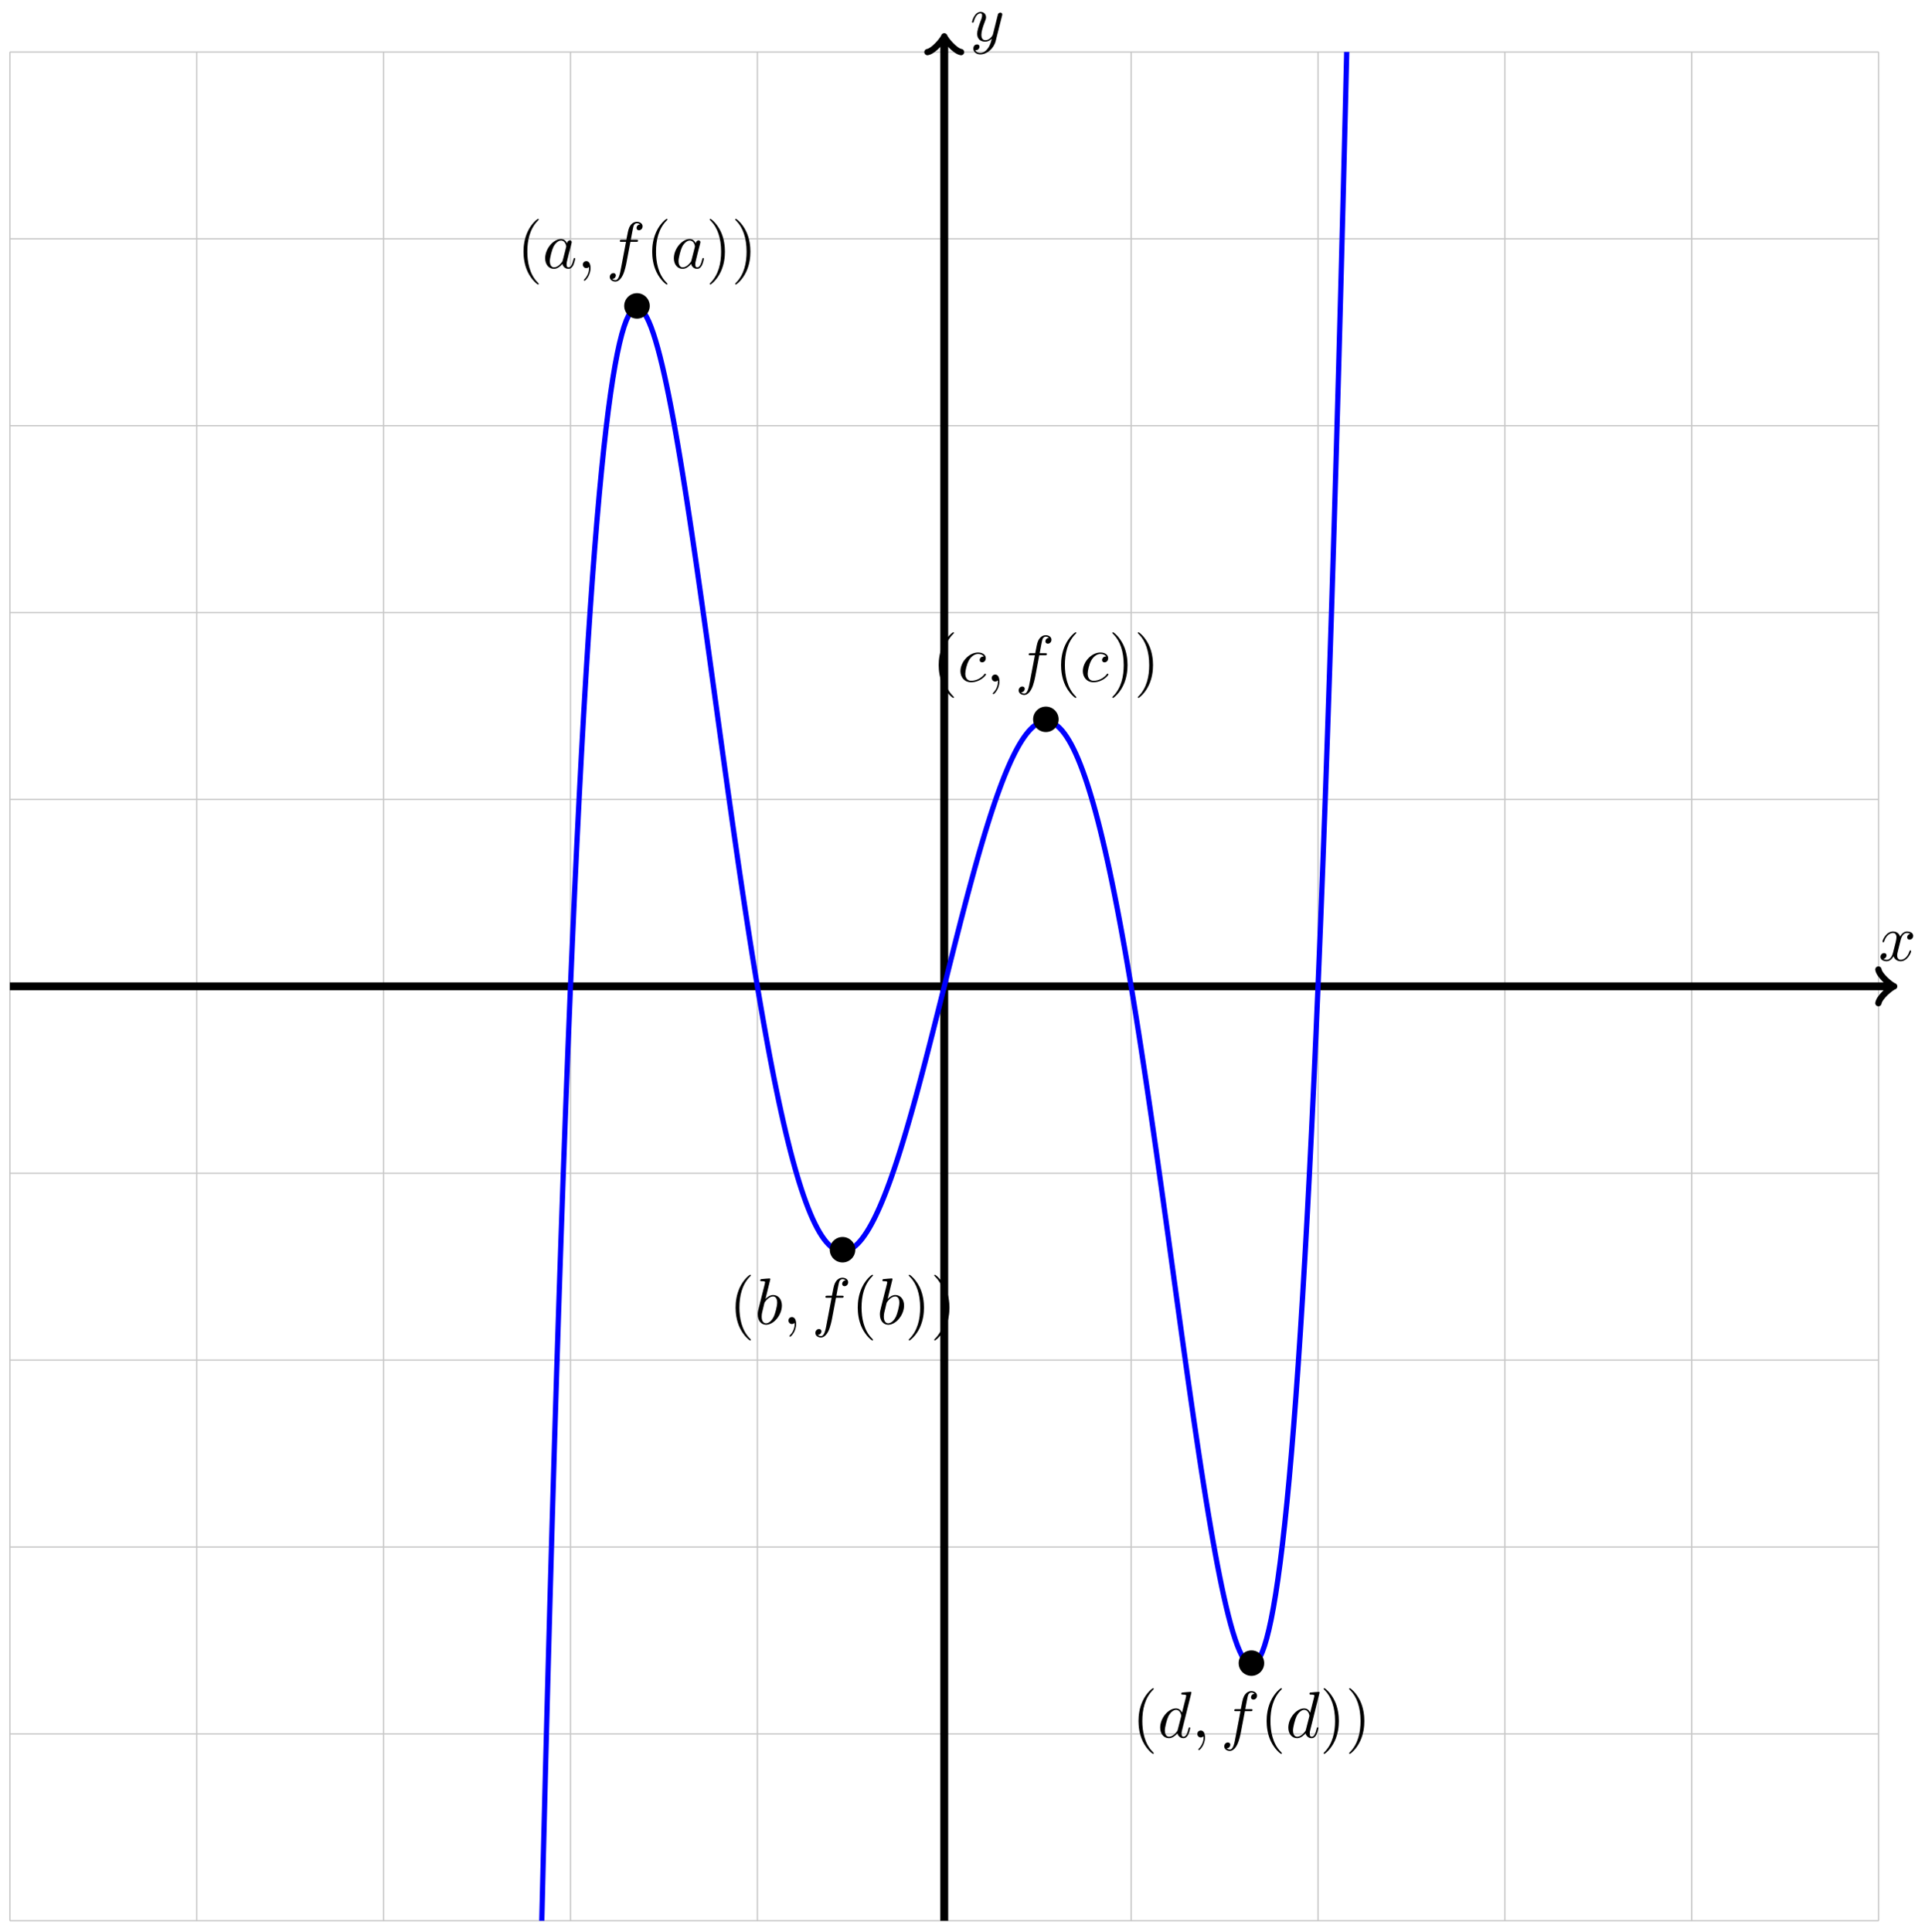 <svg xmlns="http://www.w3.org/2000/svg" xmlns:xlink="http://www.w3.org/1999/xlink" version="1.1" width="292" height="293" viewBox="0 0 292 293">
<defs>
<path id="font_1_7" d="M.334 .302C.34 .328 .363 .42 .433 .42 .438 .42 .462 .42 .483 .407 .455 .402 .435 .377 .435 .353 .435 .337 .446 .318 .473 .318 .495 .318 .527 .336 .527 .376 .527 .428 .468 .442 .434 .442 .376 .442 .341 .389 .329 .366 .304 .432 .25 .442 .221 .442 .117 .442 .06 .313 .06 .288 .06 .278 .07 .278 .072 .278 .08 .278 .083 .28 .085 .289 .119 .395 .185 .42 .219 .42 .238 .42 .273 .411 .273 .353 .273 .322 .256 .255 .219 .115 .203 .053 .168 .011 .124 .011 .118 .011 .095 .011 .074 .024 .099 .029 .121 .05 .121 .078 .121 .105 .099 .113 .084 .113 .054 .113 .029 .087 .029 .055 .029 .009 .079-.011 .123-.011 .189-.011 .225 .059 .228 .065 .24 .028 .276-.011 .336-.011 .439-.011 .496 .118 .496 .143 .496 .153 .487 .153 .484 .153 .475 .153 .473 .149 .471 .142 .438 .035 .37 .011 .338 .011 .299 .011 .283 .043 .283 .077 .283 .099 .289 .121 .3 .165L.334 .302Z"/>
<path id="font_1_8" d="M.486 .381C.49 .395 .49 .397 .49 .404 .49 .422 .476 .431 .461 .431 .451 .431 .435 .425 .426 .41 .424 .405 .416 .374 .412 .356 .405 .33 .398 .303 .392 .276L.347 .096C.343 .081 .3 .011 .234 .011 .183 .011 .172 .055 .172 .092 .172 .138 .189 .2 .223 .288 .239 .329 .243 .34 .243 .36 .243 .405 .211 .442 .161 .442 .066 .442 .029 .297 .029 .288 .029 .278 .039 .278 .041 .278 .051 .278 .052 .28 .057 .296 .084 .39 .124 .42 .158 .42 .166 .42 .183 .42 .183 .388 .183 .363 .173 .337 .166 .318 .126 .212 .108 .155 .108 .108 .108 .019 .171-.011 .23-.011 .269-.011 .303 .006 .331 .034 .318-.018 .306-.067 .266-.12 .24-.154 .202-.183 .156-.183 .142-.183 .097-.18 .08-.141 .096-.141 .109-.141 .123-.129 .133-.12 .143-.107 .143-.088 .143-.057 .116-.053 .106-.053 .083-.053 .05-.069 .05-.118 .05-.168 .094-.205 .156-.205 .259-.205 .362-.114 .39-.001L.486 .381Z"/>
<clipPath id="clip_2">
<path transform="matrix(1,0,0,-1,143.232,149.612)" d="M-141.734-141.734V141.734H141.734V-141.734ZM141.734 141.734"/>
</clipPath>
<path id="font_3_1" d="M.444 .25C.444 .357 .355 .444 .25 .444 .142 .444 .055 .355 .055 .25 .055 .144 .142 .056 .25 .056 .355 .056 .444 .143 .444 .25Z"/>
<path id="font_4_1" d="M.331-.24C.331-.237 .331-.235 .314-.218 .189-.092 .157 .097 .157 .25 .157 .424 .195 .598 .318 .723 .331 .735 .331 .737 .331 .74 .331 .747 .327 .75 .321 .75 .311 .75 .221 .682 .162 .555 .111 .445 .099 .334 .099 .25 .099 .172 .11 .051 .165-.062 .225-.185 .311-.25 .321-.25 .327-.25 .331-.247 .331-.24Z"/>
<path id="font_1_2" d="M.373 .378C.355 .415 .326 .442 .281 .442 .164 .442 .04 .295 .04 .149 .04 .055 .095-.011 .173-.011 .193-.011 .243-.007 .303 .064 .311 .022 .346-.011 .394-.011 .429-.011 .452 .012 .468 .044 .485 .08 .498 .141 .498 .143 .498 .153 .489 .153 .486 .153 .476 .153 .475 .149 .472 .135 .455 .07 .437 .011 .396 .011 .369 .011 .366 .037 .366 .057 .366 .079 .368 .087 .379 .131 .39 .173 .392 .183 .401 .221L.437 .361C.444 .389 .444 .391 .444 .395 .444 .412 .432 .422 .415 .422 .391 .422 .376 .4 .373 .378M.308 .119C.303 .101 .303 .099 .288 .082 .244 .027 .203 .011 .175 .011 .125 .011 .111 .066 .111 .105 .111 .155 .143 .278 .166 .324 .197 .383 .242 .42 .282 .42 .347 .42 .361 .338 .361 .332 .361 .326 .359 .32 .358 .315L.308 .119Z"/>
<path id="font_1_1" d="M.203 .001C.203 .067 .178 .106 .139 .106 .106 .106 .086 .081 .086 .053 .086 .026 .106 0 .139 0 .151 0 .164 .004 .174 .013 .177 .015 .178 .016 .179 .016 .18 .016 .181 .015 .181 .001 .181-.073 .146-.133 .113-.166 .102-.177 .102-.179 .102-.182 .102-.189 .107-.193 .112-.193 .123-.193 .203-.116 .203 .001Z"/>
<path id="font_1_6" d="M.367 .4H.453C.473 .4 .483 .4 .483 .42 .483 .431 .473 .431 .456 .431H.373L.394 .545C.398 .566 .412 .637 .418 .649 .427 .668 .444 .683 .465 .683 .469 .683 .495 .683 .514 .665 .47 .661 .46 .626 .46 .611 .46 .588 .478 .576 .497 .576 .523 .576 .552 .598 .552 .636 .552 .682 .506 .705 .465 .705 .431 .705 .368 .687 .338 .588 .332 .567 .329 .557 .305 .431H.236C.217 .431 .206 .431 .206 .412 .206 .4 .215 .4 .234 .4H.3L.225 .005C.207-.092 .19-.183 .138-.183 .134-.183 .109-.183 .09-.165 .136-.162 .145-.126 .145-.111 .145-.088 .127-.076 .108-.076 .082-.076 .053-.098 .053-.136 .053-.181 .097-.205 .138-.205 .193-.205 .233-.146 .251-.108 .283-.045 .306 .076 .307 .083L.367 .4Z"/>
<path id="font_4_2" d="M.289 .25C.289 .328 .278 .449 .223 .562 .163 .685 .077 .75 .067 .75 .061 .75 .057 .746 .057 .74 .057 .737 .057 .735 .076 .717 .174 .618 .231 .459 .231 .25 .231 .079 .194-.097 .07-.223 .057-.235 .057-.237 .057-.24 .057-.246 .061-.25 .067-.25 .077-.25 .167-.182 .226-.055 .277 .055 .289 .166 .289 .25Z"/>
<path id="font_1_3" d="M.239 .683C.239 .684 .239 .694 .226 .694 .203 .694 .13 .686 .104 .684 .096 .683 .085 .682 .085 .664 .085 .652 .094 .652 .109 .652 .157 .652 .159 .645 .159 .635 .159 .628 .15 .594 .145 .573L.063 .247C.051 .197 .047 .181 .047 .146 .047 .051 .1-.011 .174-.011 .292-.011 .415 .138 .415 .282 .415 .373 .362 .442 .282 .442 .236 .442 .195 .413 .165 .382L.239 .683M.145 .305C.151 .327 .151 .329 .16 .34 .209 .405 .254 .42 .28 .42 .316 .42 .343 .39 .343 .326 .343 .267 .31 .152 .292 .114 .259 .047 .213 .011 .174 .011 .14 .011 .107 .038 .107 .112 .107 .131 .107 .15 .123 .213L.145 .305Z"/>
<path id="font_1_4" d="M.396 .38C.38 .38 .366 .38 .352 .366 .336 .351 .334 .334 .334 .327 .334 .303 .352 .292 .371 .292 .4 .292 .427 .316 .427 .356 .427 .405 .38 .442 .309 .442 .174 .442 .041 .299 .041 .158 .041 .068 .099-.011 .203-.011 .346-.011 .43 .095 .43 .107 .43 .113 .424 .12 .418 .12 .413 .12 .411 .118 .405 .11 .326 .011 .217 .011 .205 .011 .142 .011 .115 .06 .115 .12 .115 .161 .135 .258 .169 .32 .2 .377 .255 .42 .31 .42 .344 .42 .382 .407 .396 .38Z"/>
<path id="font_1_5" d="M.516 .683C.516 .684 .516 .694 .503 .694 .488 .694 .393 .685 .376 .683 .368 .682 .362 .677 .362 .664 .362 .652 .371 .652 .386 .652 .434 .652 .436 .645 .436 .635L.433 .615 .373 .378C.355 .415 .326 .442 .281 .442 .164 .442 .04 .295 .04 .149 .04 .055 .095-.011 .173-.011 .193-.011 .243-.007 .303 .064 .311 .022 .346-.011 .394-.011 .429-.011 .452 .012 .468 .044 .485 .08 .498 .141 .498 .143 .498 .153 .489 .153 .486 .153 .476 .153 .475 .149 .472 .135 .455 .07 .437 .011 .396 .011 .369 .011 .366 .037 .366 .057 .366 .081 .368 .088 .372 .105L.516 .683M.308 .119C.303 .101 .303 .099 .288 .082 .244 .027 .203 .011 .175 .011 .125 .011 .111 .066 .111 .105 .111 .155 .143 .278 .166 .324 .197 .383 .242 .42 .282 .42 .347 .42 .361 .338 .361 .332 .361 .326 .359 .32 .358 .315L.308 .119Z"/>
</defs>
<path transform="matrix(1,0,0,-1,143.232,149.612)" stroke-width=".199" stroke-linecap="butt" stroke-miterlimit="10" stroke-linejoin="miter" fill="none" stroke="#929292" stroke-opacity=".5" d="M-141.734-141.734H141.734M-141.734-113.387H141.734M-141.734-85.04H141.734M-141.734-56.694H141.734M-141.734-28.347H141.734M-141.734 0H141.734M-141.734 28.347H141.734M-141.734 56.694H141.734M-141.734 85.04H141.734M-141.734 113.387H141.734M-141.734 141.724H141.734M-141.734-141.734V141.734M-113.387-141.734V141.734M-85.04-141.734V141.734M-56.694-141.734V141.734M-28.347-141.734V141.734M0-141.734V141.734M28.347-141.734V141.734M56.694-141.734V141.734M85.04-141.734V141.734M113.387-141.734V141.734M141.724-141.734V141.734M141.734 141.734"/>
<path transform="matrix(1,0,0,-1,143.232,149.612)" stroke-width="1.196" stroke-linecap="butt" stroke-miterlimit="10" stroke-linejoin="miter" fill="none" stroke="#000000" d="M-141.734 0H143.612"/>
<path transform="matrix(1,0,0,-1,286.849,149.612)" stroke-width=".956" stroke-linecap="round" stroke-linejoin="round" fill="none" stroke="#000000" d="M-1.913 2.55C-1.753 1.594 0 .159 .478 0 0-.159-1.753-1.594-1.913-2.55"/>
<use data-text="x" xlink:href="#font_1_7" transform="matrix(9.963,0,0,-9.963,284.958,145.694)"/>
<path transform="matrix(1,0,0,-1,143.232,149.612)" stroke-width="1.196" stroke-linecap="butt" stroke-miterlimit="10" stroke-linejoin="miter" fill="none" stroke="#000000" d="M0-141.734V143.612"/>
<path transform="matrix(0,-1,-1,-0,143.232,5.988)" stroke-width=".956" stroke-linecap="round" stroke-linejoin="round" fill="none" stroke="#000000" d="M-1.913 2.55C-1.753 1.594 0 .159 .478 0 0-.159-1.753-1.594-1.913-2.55"/>
<use data-text="y" xlink:href="#font_1_8" transform="matrix(9.963,0,0,-9.963,147.15,6.207)"/>
<g clip-path="url(#clip_2)">
<path transform="matrix(1,0,0,-1,143.232,149.612)" stroke-width=".797" stroke-linecap="butt" stroke-miterlimit="10" stroke-linejoin="miter" fill="none" stroke="#0000ff" d="M-85.04-3401.617C-85.04-3401.617-84.794-3334.548-84.7-3309.137-84.605-3283.727-84.453-3243.384-84.359-3218.477-84.264-3193.571-84.112-3154.041-84.018-3129.63-83.923-3105.218-83.772-3066.461-83.677-3042.535-83.582-3018.608-83.431-2980.628-83.336-2957.186-83.242-2933.744-83.09-2896.546-82.995-2873.578-82.901-2850.61-82.749-2814.153-82.655-2791.651-82.56-2769.148-82.408-2733.437-82.314-2711.396-82.219-2689.355-82.067-2654.381-81.973-2632.795-81.878-2611.209-81.727-2576.956-81.632-2555.818-81.537-2534.68-81.386-2501.143-81.291-2480.447-81.197-2459.751-81.045-2426.918-80.95-2406.658-80.856-2386.398-80.704-2354.257-80.609-2334.427-80.515-2314.596-80.363-2283.142-80.269-2263.732-80.174-2244.323-80.022-2213.529-79.928-2194.536-79.833-2175.543-79.682-2145.426-79.587-2126.845-79.492-2108.265-79.341-2078.801-79.246-2060.624-79.152-2042.447-79-2013.617-78.905-1995.838-78.811-1978.06-78.659-1949.874-78.564-1932.489-78.47-1915.103-78.318-1887.533-78.224-1870.535-78.129-1853.536-77.977-1826.593-77.883-1809.976-77.788-1793.359-77.636-1767.009-77.542-1750.767-77.447-1734.525-77.296-1708.785-77.201-1692.913-77.107-1677.04-76.955-1651.878-76.86-1636.368-76.766-1620.858-76.614-1596.278-76.519-1581.127-76.425-1565.977-76.273-1541.972-76.179-1527.174-76.084-1512.376-75.932-1488.926-75.838-1474.474-75.743-1460.022-75.591-1437.124-75.497-1423.013-75.402-1408.903-75.251-1386.548-75.156-1372.774-75.061-1358.999-74.91-1337.18-74.815-1323.737-74.721-1310.293-74.569-1289.001-74.474-1275.883-74.38-1262.766-74.228-1241.992-74.134-1229.194-74.039-1216.397-73.887-1196.133-73.793-1183.649-73.698-1171.166-73.546-1151.394-73.452-1139.221-73.357-1127.047-73.206-1107.779-73.111-1095.912-73.016-1084.045-72.865-1065.258-72.77-1053.69-72.676-1042.123-72.524-1023.815-72.429-1012.542-72.335-1001.268-72.183-983.42-72.088-972.436-71.994-961.452-71.842-944.076-71.748-933.377-71.653-922.678-71.501-905.746-71.407-895.327-71.312-884.909-71.161-868.429-71.066-858.285-70.971-848.142-70.82-832.093-70.725-822.22-70.631-812.347-70.479-796.735-70.384-787.128-70.29-777.521-70.138-762.327-70.043-752.98-69.949-743.633-69.797-728.854-69.703-719.764-69.608-710.674-69.456-696.303-69.362-687.465-69.267-678.627-69.116-664.656-69.021-656.067-68.926-647.478-68.775-633.906-68.68-625.56-68.586-617.214-68.434-604.023-68.339-595.914-68.245-587.806-68.093-574.994-67.998-567.12-67.904-559.245-67.752-546.807-67.658-539.163-67.563-531.519-67.411-519.446-67.317-512.027-67.222-504.608-67.07-492.89-66.976-485.693-66.881-478.495-66.73-467.132-66.635-460.153-66.54-453.174-66.389-442.158-66.294-435.392-66.2-428.626-66.048-417.949-65.953-411.391-65.859-404.834-65.707-394.482-65.613-388.129-65.518-381.777-65.366-371.758-65.272-365.607-65.177-359.456-65.025-349.751-64.931-343.797-64.836-337.843-64.685-328.456-64.59-322.695-64.495-316.935-64.344-307.85-64.249-302.279-64.155-296.708-64.003-287.929-63.908-282.543-63.814-277.158-63.662-268.668-63.568-263.464-63.473-258.261-63.321-250.065-63.227-245.039-63.132-240.014-62.98-232.097-62.886-227.245-62.791-222.394-62.64-214.754-62.545-210.074-62.45-205.394-62.299-198.027-62.204-193.514-62.11-189.001-61.958-181.897-61.863-177.548-61.769-173.198-61.617-166.357-61.522-162.168-61.428-157.978-61.276-151.388-61.182-147.356-61.087-143.323-60.935-136.983-60.841-133.104-60.746-129.225-60.595-123.129-60.5-119.4-60.405-115.672-60.254-109.814-60.159-106.232-60.065-102.65-59.913-97.024-59.818-93.585-59.724-90.146-59.572-84.746-59.477-81.447-59.383-78.148-59.231-72.97-59.137-69.808-59.042-66.646-58.89-61.686-58.796-58.658-58.701-55.63-58.549-50.883-58.455-47.986-58.36-45.088-58.209-40.545-58.114-37.775-58.019-35.005-57.868-30.669-57.773-28.023-57.679-25.378-57.527-21.234-57.432-18.709-57.338-16.185-57.186-12.236-57.092-9.831-56.997-7.426-56.845-3.665-56.751-1.375-56.656 .914-56.504 4.494-56.41 6.671-56.315 8.847-56.164 12.247-56.069 14.314-55.974 16.38-55.823 19.605-55.728 21.565-55.634 23.524-55.482 26.582-55.387 28.437-55.293 30.293-55.141 33.183-55.047 34.937-54.952 36.69-54.8 39.421-54.706 41.076-54.611 42.73-54.459 45.303-54.365 46.862-54.27 48.42-54.119 50.843-54.024 52.307-53.929 53.772-53.778 56.045-53.683 57.418-53.589 58.791-53.437 60.92-53.342 62.205-53.248 63.489-53.096 65.48-53.001 66.679-52.907 67.878-52.755 69.73-52.661 70.845-52.566 71.96-52.414 73.681-52.32 74.715-52.225 75.749-52.074 77.342-51.979 78.297-51.884 79.252-51.733 80.72-51.638 81.598-51.544 82.477-51.392 83.824-51.297 84.628-51.203 85.432-51.051 86.661-50.956 87.393-50.862 88.125-50.71 89.244-50.616 89.906-50.521 90.569-50.369 91.574-50.275 92.169-50.18 92.764-50.028 93.665-49.934 94.195-49.839 94.725-49.688 95.522-49.593 95.988-49.498 96.455-49.347 97.152-49.252 97.557-49.158 97.963-49.006 98.563-48.911 98.91-48.817 99.257-48.665 99.766-48.571 100.056-48.476 100.346-48.324 100.764-48.23 100.998-48.135 101.233-47.983 101.565-47.889 101.747-47.794 101.929-47.643 102.178-47.548 102.308-47.453 102.439-47.302 102.606-47.207 102.688-47.113 102.769-46.961 102.86-46.866 102.894-46.772 102.928-46.62 102.946-46.526 102.935-46.431 102.923-46.279 102.867-46.185 102.812-46.09 102.757-45.938 102.634-45.844 102.537-45.749 102.44-45.598 102.25-45.503 102.113-45.408 101.976-45.257 101.724-45.162 101.548-45.068 101.373-44.916 101.06-44.821 100.848-44.727 100.636-44.575 100.265-44.48 100.017-44.386 99.77-44.234 99.344-44.14 99.063-44.045 98.782-43.893 98.304-43.799 97.991-43.704 97.678-43.553 97.151-43.458 96.807-43.363 96.464-43.212 95.888-43.117 95.516-43.023 95.143-42.871 94.522-42.776 94.122-42.682 93.722-42.53 93.058-42.435 92.632-42.341 92.207-42.189 91.504-42.095 91.054-42 90.604-41.848 89.859-41.754 89.386-41.659 88.913-41.507 88.137-41.413 87.642-41.318 87.147-41.167 86.334-41.072 85.818-40.977 85.303-40.826 84.461-40.731 83.926-40.637 83.391-40.485 82.517-40.39 81.964-40.296 81.411-40.144 80.511-40.05 79.942-39.955 79.373-39.803 78.448-39.709 77.863-39.614 77.279-39.462 76.329-39.368 75.73-39.273 75.132-39.122 74.16-39.027 73.549-38.932 72.937-38.781 71.945-38.686 71.322-38.592 70.698-38.44 69.689-38.345 69.055-38.251 68.421-38.099 67.395-38.005 66.751-37.91 66.108-37.758 65.067-37.664 64.415-37.569 63.763-37.417 62.71-37.323 62.051-37.228 61.391-37.077 60.327-36.982 59.661-36.887 58.995-36.736 57.921-36.641 57.249-36.547 56.577-36.395 55.497-36.3 54.821-36.206 54.145-36.054 53.056-35.959 52.376-35.865 51.695-35.713 50.601-35.619 49.918-35.524 49.236-35.372 48.139-35.278 47.455-35.183 46.77-35.032 45.671-34.937 44.986-34.842 44.301-34.691 43.201-34.596 42.515-34.502 41.829-34.35 40.729-34.255 40.044-34.161 39.359-34.009 38.262-33.914 37.578-33.82 36.895-33.668 35.802-33.574 35.121-33.479 34.44-33.327 33.349-33.233 32.67-33.138 31.992-32.986 30.906-32.892 30.232-32.797 29.557-32.646 28.478-32.551 27.808-32.456 27.138-32.305 26.068-32.21 25.403-32.116 24.738-31.964 23.676-31.869 23.016-31.775 22.357-31.623 21.303-31.529 20.65-31.434 19.997-31.282 18.957-31.188 18.311-31.093 17.665-30.941 16.634-30.847 15.996-30.752 15.357-30.601 14.34-30.506 13.71-30.411 13.079-30.26 12.074-30.165 11.452-30.071 10.831-29.919 9.842-29.824 9.229-29.73 8.616-29.578 7.64-29.483 7.037-29.389 6.433-29.237 5.474-29.143 4.882-29.048 4.289-28.896 3.347-28.802 2.765-28.707 2.183-28.556 1.258-28.461 .687-28.366 .116-28.215-.792-28.12-1.351-28.026-1.911-27.874-2.799-27.779-3.347-27.685-3.895-27.533-4.765-27.438-5.301-27.344-5.837-27.192-6.687-27.098-7.21-27.003-7.733-26.851-8.562-26.757-9.072-26.662-9.582-26.511-10.389-26.416-10.886-26.321-11.383-26.17-12.17-26.075-12.653-25.981-13.137-25.829-13.901-25.734-14.371-25.64-14.841-25.488-15.584-25.393-16.039-25.299-16.495-25.147-17.213-25.053-17.654-24.958-18.095-24.806-18.792-24.712-19.219-24.617-19.646-24.465-20.319-24.371-20.731-24.276-21.143-24.125-21.791-24.03-22.188-23.935-22.585-23.784-23.211-23.689-23.592-23.595-23.974-23.443-24.573-23.348-24.94-23.254-25.306-23.102-25.881-23.008-26.232-22.913-26.583-22.761-27.134-22.667-27.47-22.572-27.806-22.42-28.331-22.326-28.651-22.231-28.971-22.08-29.47-21.985-29.774-21.89-30.078-21.739-30.553-21.644-30.841-21.55-31.129-21.398-31.579-21.303-31.851-21.209-32.123-21.057-32.545-20.963-32.801-20.868-33.056-20.716-33.455-20.622-33.695-20.527-33.935-20.375-34.308-20.281-34.533-20.186-34.757-20.035-35.103-19.94-35.311-19.845-35.518-19.694-35.837-19.599-36.029-19.505-36.221-19.353-36.518-19.258-36.694-19.164-36.87-19.012-37.137-18.917-37.297-18.823-37.456-18.671-37.7-18.577-37.844-18.482-37.988-18.33-38.205-18.236-38.333-18.141-38.461-17.99-38.653-17.895-38.765-17.8-38.877-17.649-39.043-17.554-39.139-17.46-39.236-17.308-39.379-17.213-39.46-17.119-39.541-16.967-39.656-16.872-39.721-16.778-39.786-16.626-39.878-16.532-39.928-16.437-39.977-16.285-40.045-16.191-40.079-16.096-40.113-15.944-40.154-15.85-40.173-15.755-40.192-15.604-40.212-15.509-40.216-15.414-40.22-15.263-40.214-15.168-40.203-15.074-40.192-14.922-40.163-14.827-40.137-14.733-40.112-14.581-40.059-14.487-40.019-14.392-39.979-14.24-39.902-14.146-39.847-14.051-39.793-13.899-39.695-13.805-39.627-13.71-39.558-13.559-39.437-13.464-39.355-13.369-39.273-13.218-39.129-13.123-39.034-13.029-38.938-12.877-38.773-12.782-38.664-12.688-38.555-12.536-38.368-12.441-38.246-12.347-38.123-12.195-37.916-12.101-37.781-12.006-37.645-11.854-37.416-11.76-37.268-11.665-37.12-11.514-36.874-11.419-36.713-11.324-36.553-11.173-36.285-11.078-36.113-10.984-35.94-10.832-35.653-10.737-35.469-10.643-35.284-10.491-34.98-10.396-34.784-10.302-34.588-10.15-34.263-10.056-34.055-9.961-33.848-9.809-33.508-9.715-33.29-9.62-33.072-9.469-32.713-9.374-32.484-9.279-32.255-9.128-31.88-9.033-31.641-8.939-31.401-8.787-31.009-8.692-30.76-8.598-30.511-8.446-30.105-8.351-29.846-8.257-29.587-8.105-29.165-8.011-28.897-7.916-28.629-7.764-28.192-7.67-27.915-7.575-27.638-7.423-27.186-7.329-26.9-7.234-26.614-7.083-26.15-6.988-25.856-6.894-25.563-6.742-25.085-6.647-24.784-6.553-24.482-6.401-23.991-6.306-23.681-6.212-23.372-6.06-22.87-5.966-22.554-5.871-22.238-5.719-21.726-5.625-21.402-5.53-21.079-5.378-20.554-5.284-20.225-5.189-19.895-5.038-19.362-4.943-19.026-4.848-18.691-4.697-18.147-4.602-17.806-4.508-17.465-4.356-16.913-4.261-16.567-4.167-16.221-4.015-15.66-3.921-15.309-3.826-14.958-3.674-14.392-3.58-14.036-3.485-13.681-3.333-13.106-3.239-12.746-3.144-12.386-2.993-11.806-2.898-11.443-2.803-11.079-2.652-10.492-2.557-10.125-2.463-9.758-2.311-9.168-2.216-8.798-2.122-8.429-1.97-7.835-1.875-7.463-1.781-7.091-1.629-6.491-1.535-6.117-1.44-5.743-1.288-5.142-1.194-4.767-1.099-4.391-.948-3.787-.853-3.41-.758-3.033-.607-2.426-.512-2.049-.418-1.67-.266-1.063-.171-.685-.077-.307 .075 .3 .17 .678 .264 1.057 .416 1.664 .51 2.042 .605 2.42 .757 3.026 .851 3.403 .946 3.78 1.097 4.384 1.192 4.76 1.287 5.135 1.438 5.736 1.533 6.11 1.627 6.484 1.779 7.084 1.874 7.456 1.968 7.828 2.12 8.422 2.215 8.791 2.309 9.161 2.461 9.753 2.555 10.12 2.65 10.487 2.802 11.072 2.896 11.436 2.991 11.799 3.143 12.379 3.237 12.739 3.332 13.099 3.483 13.674 3.578 14.029 3.673 14.385 3.824 14.951 3.919 15.302 4.013 15.653 4.165 16.214 4.26 16.56 4.354 16.907 4.506 17.458 4.6 17.799 4.695 18.141 4.847 18.683 4.941 19.019 5.036 19.355 5.188 19.89 5.282 20.22 5.377 20.55 5.528 21.073 5.623 21.395 5.718 21.718 5.869 22.231 5.964 22.547 6.058 22.864 6.21 23.367 6.305 23.677 6.399 23.986 6.551 24.475 6.646 24.777 6.74 25.078 6.892 25.558 6.986 25.851 7.081 26.145 7.233 26.61 7.327 26.895 7.422 27.18 7.573 27.631 7.668 27.908 7.763 28.185 7.914 28.624 8.009 28.892 8.103 29.16 8.255 29.583 8.35 29.841 8.444 30.1 8.596 30.507 8.691 30.756 8.785 31.005 8.937 31.397 9.031 31.636 9.126 31.875 9.278 32.25 9.372 32.479 9.467 32.708 9.618 33.067 9.713 33.285 9.808 33.503 9.959 33.846 10.054 34.053 10.148 34.26 10.3 34.583 10.395 34.779 10.489 34.975 10.641 35.281 10.736 35.466 10.83 35.651 10.982 35.937 11.076 36.11 11.171 36.282 11.323 36.55 11.417 36.711 11.512 36.871 11.664 37.119 11.758 37.267 11.853 37.416 12.004 37.642 12.099 37.778 12.194 37.913 12.345 38.121 12.44 38.243 12.534 38.366 12.686 38.552 12.781 38.661 12.875 38.771 13.027 38.937 13.121 39.033 13.216 39.129 13.368 39.271 13.462 39.354 13.557 39.436 13.709 39.557 13.803 39.625 13.898 39.694 14.049 39.791 14.144 39.846 14.239 39.9 14.39 39.978 14.485 40.018 14.579 40.058 14.731 40.111 14.826 40.136 14.92 40.162 15.072 40.191 15.166 40.202 15.261 40.213 15.413 40.218 15.507 40.214 15.602 40.21 15.754 40.193 15.848 40.174 15.943 40.155 16.094 40.112 16.189 40.078 16.284 40.044 16.435 39.978 16.53 39.928 16.624 39.879 16.776 39.787 16.871 39.722 16.965 39.657 17.117 39.541 17.212 39.46 17.306 39.38 17.458 39.238 17.552 39.142 17.647 39.046 17.799 38.88 17.893 38.768 17.988 38.656 18.139 38.464 18.234 38.336 18.329 38.208 18.48 37.99 18.575 37.846 18.669 37.702 18.821 37.459 18.916 37.299 19.01 37.14 19.162 36.872 19.257 36.697 19.351 36.521 19.503 36.225 19.597 36.033 19.692 35.841 19.844 35.522 19.938 35.315 20.033 35.107 20.185 34.76 20.279 34.536 20.374 34.312 20.525 33.941 20.62 33.701 20.715 33.461 20.866 33.063 20.961 32.807 21.055 32.551 21.207 32.127 21.302 31.855 21.396 31.583 21.548 31.134 21.642 30.846 21.737 30.558 21.889 30.083 21.983 29.779 22.078 29.475 22.23 28.976 22.324 28.656 22.419 28.337 22.57 27.812 22.665 27.477 22.76 27.141 22.911 26.591 23.006 26.24 23.1 25.889 23.252 25.313 23.347 24.946 23.441 24.58 23.593 23.98 23.688 23.598 23.782 23.216 23.934 22.591 24.028 22.194 24.123 21.798 24.275 21.15 24.369 20.738 24.464 20.327 24.615 19.653 24.71 19.227 24.805 18.8 24.956 18.104 25.051 17.663 25.145 17.222 25.297 16.502 25.392 16.046 25.486 15.591 25.638 14.849 25.733 14.38 25.827 13.91 25.979 13.146 26.073 12.663 26.168 12.179 26.32 11.393 26.414 10.896 26.509 10.399 26.66 9.592 26.755 9.082 26.85 8.571 27.001 7.742 27.096 7.219 27.19 6.696 27.342 5.848 27.437 5.312 27.531 4.776 27.683 3.906 27.778 3.358 27.872 2.81 28.024 1.921 28.118 1.362 28.213 .802 28.365-.106 28.459-.677 28.554-1.248 28.706-2.171 28.8-2.753 28.895-3.335 29.046-4.279 29.141-4.872 29.235-5.465 29.387-6.424 29.482-7.027 29.576-7.63 29.728-8.604 29.823-9.217 29.917-9.829 30.069-10.82 30.163-11.441 30.258-12.063 30.41-13.068 30.504-13.698 30.599-14.328 30.751-15.345 30.845-15.984 30.94-16.622 31.091-17.653 31.186-18.299 31.281-18.944 31.432-19.985 31.527-20.638 31.621-21.291 31.773-22.345 31.868-23.005 31.962-23.664 32.114-24.727 32.209-25.392 32.303-26.057 32.455-27.127 32.549-27.797 32.644-28.467 32.796-29.545 32.89-30.219 32.985-30.894 33.136-31.98 33.231-32.658 33.326-33.336 33.477-34.426 33.572-35.107 33.666-35.788 33.818-36.884 33.913-37.567 34.007-38.25 34.159-39.347 34.254-40.031 34.348-40.716 34.5-41.817 34.594-42.503 34.689-43.189 34.841-44.289 34.935-44.974 35.03-45.659 35.181-46.759 35.276-47.443 35.371-48.128 35.522-49.223 35.617-49.906 35.711-50.588 35.863-51.683 35.958-52.363 36.052-53.044 36.204-54.131 36.299-54.807 36.393-55.483 36.545-56.565 36.639-57.236 36.734-57.908 36.886-58.982 36.98-59.649 37.075-60.315 37.227-61.379 37.321-62.039 37.416-62.699 37.567-63.752 37.662-64.404 37.757-65.057 37.908-66.096 38.003-66.74 38.097-67.383 38.249-68.409 38.344-69.043 38.438-69.678 38.59-70.688 38.684-71.311 38.779-71.935 38.931-72.925 39.025-73.537 39.12-74.148 39.272-75.121 39.366-75.719 39.461-76.318 39.612-77.266 39.707-77.851 39.802-78.435 39.953-79.363 40.048-79.932 40.142-80.501 40.294-81.401 40.389-81.953 40.483-82.506 40.635-83.379 40.729-83.915 40.824-84.45 40.976-85.294 41.07-85.81 41.165-86.326 41.317-87.138 41.411-87.633 41.506-88.128 41.657-88.907 41.752-89.38 41.847-89.853 41.998-90.595 42.093-91.045 42.187-91.496 42.339-92.199 42.434-92.625 42.528-93.05 42.68-93.715 42.775-94.115 42.869-94.515 43.021-95.136 43.115-95.509 43.21-95.881 43.362-96.457 43.456-96.801 43.551-97.144 43.702-97.672 43.797-97.985 43.892-98.297 44.043-98.775 44.138-99.056 44.232-99.338 44.384-99.766 44.479-100.014 44.573-100.262 44.725-100.632 44.82-100.844 44.914-101.056 45.066-101.369 45.16-101.545 45.255-101.721 45.407-101.974 45.501-102.111 45.596-102.248 45.748-102.438 45.842-102.535 45.937-102.632 46.088-102.756 46.183-102.811 46.278-102.866 46.429-102.921 46.524-102.932 46.618-102.944 46.77-102.929 46.865-102.896 46.959-102.862 47.111-102.77 47.205-102.688 47.3-102.607 47.452-102.441 47.546-102.31 47.641-102.18 47.793-101.93 47.887-101.749 47.982-101.567 48.133-101.237 48.228-101.002 48.323-100.768 48.474-100.35 48.569-100.061 48.663-99.771 48.815-99.263 48.91-98.917 49.004-98.571 49.156-97.971 49.25-97.566 49.345-97.161 49.497-96.463 49.591-95.997 49.686-95.53 49.838-94.734 49.932-94.205 50.027-93.675 50.178-92.775 50.273-92.18 50.368-91.586 50.519-90.58 50.614-89.918 50.708-89.255 50.86-88.138 50.955-87.406 51.049-86.674 51.201-85.445 51.296-84.641 51.39-83.838 51.542-82.491 51.636-81.613 51.731-80.736 51.883-79.269 51.977-78.314 52.072-77.359 52.223-75.766 52.318-74.733 52.413-73.699 52.564-71.98 52.659-70.866 52.753-69.751 52.905-67.899 53-66.701 53.094-65.503 53.246-63.515 53.341-62.23 53.435-60.946 53.587-58.816 53.681-57.443 53.776-56.07 53.928-53.797 54.022-52.334 54.117-50.87 54.269-48.45 54.363-46.892 54.458-45.335 54.609-42.76 54.704-41.106 54.799-39.452 54.95-36.724 55.045-34.971 55.139-33.218 55.291-30.325 55.386-28.471 55.48-26.616 55.632-23.56 55.726-21.601 55.821-19.643 55.973-16.419 56.067-14.352 56.162-12.286 56.314-8.886 56.408-6.71 56.503-4.534 56.654-.955 56.749 1.333 56.844 3.622 56.995 7.382 57.09 9.787 57.184 12.191 57.336 16.141 57.431 18.664 57.525 21.188 57.677 25.327 57.772 27.972 57.866 30.617 58.018 34.957 58.112 37.726 58.207 40.496 58.359 45.035 58.453 47.932 58.548 50.828 58.699 55.575 58.794 58.602 58.889 61.629 59.04 66.589 59.135 69.751 59.229 72.912 59.381 78.089 59.476 81.387 59.57 84.685 59.722 90.082 59.817 93.519 59.911 96.957 60.063 102.584 60.157 106.165 60.252 109.747 60.404 115.605 60.498 119.333 60.593 123.061 60.744 129.156 60.839 133.034 60.934 136.913 61.085 143.253 61.18 147.285 61.274 151.316 61.426 157.903 61.521 162.091 61.615 166.279 61.767 173.121 61.862 177.47 61.956 181.819 62.108 188.921 62.202 193.433 62.297 197.945 62.449 205.31 62.543 209.989 62.638 214.668 62.79 222.306 62.884 227.156 62.979 232.007 63.13 239.922 63.225 244.947 63.319 249.971 63.471 258.167 63.566 263.37 63.66 268.573 63.812 277.061 63.907 282.446 64.001 287.83 64.153 296.606 64.247 302.177 64.342 307.747 64.494 316.832 64.588 322.592 64.683 328.351 64.835 337.737 64.929 343.689 65.024 349.642 65.175 359.341 65.27 365.492 65.365 371.642 65.516 381.664 65.611 388.016 65.705 394.367 65.857 404.711 65.952 411.267 66.046 417.823 66.198 428.501 66.293 435.266 66.387 442.031 66.539 453.047 66.633 460.025 66.728 467.003 66.88 478.364 66.974 485.56 67.069 492.757 67.22 504.474 67.315 511.892 67.41 519.31 67.561 531.382 67.656 539.024 67.75 546.666 67.902 559.098 67.997 566.97 68.091 574.842 68.243 587.652 68.338 595.76 68.432 603.867 68.584 617.057 68.678 625.403 68.773 633.749 68.925 647.323 69.019 655.912 69.114 664.502 69.265 678.473 69.36 687.309 69.455 696.145 69.606 710.507 69.701 719.594 69.795 728.682 69.947 743.462 70.042 752.808 70.136 762.154 70.288 777.347 70.383 786.953 70.477 796.558 70.629 812.168 70.723 822.04 70.818 831.911 70.97 847.958 71.064 858.1 71.159 868.242 71.311 884.718 71.405 895.136 71.5 905.554 71.651 922.485 71.746 933.183 71.841 943.881 71.992 961.257 72.087 972.239 72.181 983.22 72.333 1001.058 72.428 1012.329 72.522 1023.6 72.674 1041.906 72.768 1053.474 72.863 1065.042 73.015 1083.833 73.109 1095.7 73.204 1107.568 73.356 1126.835 73.45 1139.006 73.545 1151.177 73.696 1170.94 73.791 1183.42 73.886 1195.901 74.037 1216.163 74.132 1228.959 74.226 1241.755 74.378 1262.528 74.473 1275.644 74.567 1288.76 74.719 1310.05 74.813 1323.492 74.908 1336.934 75.06 1358.753 75.154 1372.525 75.249 1386.296 75.401 1408.64 75.495 1422.748 75.59 1436.855 75.741 1459.751 75.836 1474.201 75.931 1488.652 76.082 1512.101 76.177 1526.899 76.271 1541.697 76.423 1565.706 76.518 1580.854 76.612 1596.003 76.764 1620.574 76.859 1636.081 76.953 1651.589 77.105 1676.75 77.199 1692.621 77.294 1708.492 77.446 1734.228 77.54 1750.469 77.635 1766.709 77.786 1793.057 77.881 1809.673 77.976 1826.289 78.127 1853.227 78.222 1870.224 78.316 1887.221 78.468 1914.79 78.563 1932.174 78.657 1949.557 78.809 1977.741 78.904 1995.516 78.998 2013.291 79.15 2042.107 79.244 2060.283 79.339 2078.458 79.491 2107.93 79.585 2126.511 79.68 2145.091 79.832 2175.207 79.926 2194.196 80.021 2213.185 80.172 2243.966 80.267 2263.372 80.362 2282.778 80.513 2314.232 80.608 2334.061 80.702 2353.89 80.854 2386.027 80.949 2406.285 81.043 2426.543 81.195 2459.374 81.289 2480.068 81.384 2500.762 81.536 2534.298 81.63 2555.434 81.725 2576.57 81.877 2610.817 81.971 2632.401 82.066 2653.985 82.217 2688.96 82.312 2710.997 82.407 2733.034 82.558 2768.731 82.653 2791.229 82.747 2813.727 82.899 2850.18 82.994 2873.148 83.088 2896.117 83.24 2933.327 83.334 2956.768 83.429 2980.209 83.581 3018.17 83.675 3042.092 83.77 3066.013 83.922 3104.766 84.016 3129.178 84.111 3153.589 84.262 3193.131 84.357 3218.035 84.452 3242.94 84.603 3283.265 84.698 3308.671 84.792 3334.077 85.039 3401.143 85.039 3401.143"/>
</g>
<use data-text="&#x2022;" xlink:href="#font_3_1" transform="matrix(9.963,0,0,-9.963,94.137,48.891)"/>
<use data-text="(" xlink:href="#font_4_1" transform="matrix(9.963,0,0,-9.963,78.424,40.665)"/>
<use data-text="a" xlink:href="#font_1_2" transform="matrix(9.963,0,0,-9.963,82.298,40.665)"/>
<use data-text="," xlink:href="#font_1_1" transform="matrix(9.963,0,0,-9.963,87.558,40.665)"/>
<use data-text="f" xlink:href="#font_1_6" transform="matrix(9.963,0,0,-9.963,91.972,40.665)"/>
<use data-text="(" xlink:href="#font_4_1" transform="matrix(9.963,0,0,-9.963,97.942,40.665)"/>
<use data-text="a" xlink:href="#font_1_2" transform="matrix(9.963,0,0,-9.963,101.817,40.665)"/>
<use data-text=")" xlink:href="#font_4_2" transform="matrix(9.963,0,0,-9.963,107.083,40.665)"/>
<use data-text=")" xlink:href="#font_4_2" transform="matrix(9.963,0,0,-9.963,110.948,40.665)"/>
<use data-text="&#x2022;" xlink:href="#font_3_1" transform="matrix(9.963,0,0,-9.963,125.319,192.053)"/>
<use data-text="(" xlink:href="#font_4_1" transform="matrix(9.963,0,0,-9.963,110.597,200.832)"/>
<use data-text="b" xlink:href="#font_1_3" transform="matrix(9.963,0,0,-9.963,114.471,200.832)"/>
<use data-text="," xlink:href="#font_1_1" transform="matrix(9.963,0,0,-9.963,118.745,200.832)"/>
<use data-text="f" xlink:href="#font_1_6" transform="matrix(9.963,0,0,-9.963,123.159,200.832)"/>
<use data-text="(" xlink:href="#font_4_1" transform="matrix(9.963,0,0,-9.963,129.124,200.832)"/>
<use data-text="b" xlink:href="#font_1_3" transform="matrix(9.963,0,0,-9.963,132.999,200.832)"/>
<use data-text=")" xlink:href="#font_4_2" transform="matrix(9.963,0,0,-9.963,137.275,200.832)"/>
<use data-text=")" xlink:href="#font_4_2" transform="matrix(9.963,0,0,-9.963,141.14,200.832)"/>
<use data-text="&#x2022;" xlink:href="#font_3_1" transform="matrix(9.963,0,0,-9.963,156.162,111.599)"/>
<use data-text="(" xlink:href="#font_4_1" transform="matrix(9.963,0,0,-9.963,141.404,103.373)"/>
<use data-text="c" xlink:href="#font_1_4" transform="matrix(9.963,0,0,-9.963,145.278,103.373)"/>
<use data-text="," xlink:href="#font_1_1" transform="matrix(9.963,0,0,-9.963,149.582,103.373)"/>
<use data-text="f" xlink:href="#font_1_6" transform="matrix(9.963,0,0,-9.963,153.995,103.373)"/>
<use data-text="(" xlink:href="#font_4_1" transform="matrix(9.963,0,0,-9.963,159.967,103.373)"/>
<use data-text="c" xlink:href="#font_1_4" transform="matrix(9.963,0,0,-9.963,163.842,103.373)"/>
<use data-text=")" xlink:href="#font_4_2" transform="matrix(9.963,0,0,-9.963,168.154,103.373)"/>
<use data-text=")" xlink:href="#font_4_2" transform="matrix(9.963,0,0,-9.963,172.019,103.373)"/>
<use data-text="&#x2022;" xlink:href="#font_3_1" transform="matrix(9.963,0,0,-9.963,187.344,254.761)"/>
<use data-text="(" xlink:href="#font_4_1" transform="matrix(9.963,0,0,-9.963,171.712,263.54)"/>
<use data-text="d" xlink:href="#font_1_5" transform="matrix(9.963,0,0,-9.963,175.586,263.54)"/>
<use data-text="," xlink:href="#font_1_1" transform="matrix(9.963,0,0,-9.963,180.766,263.54)"/>
<use data-text="f" xlink:href="#font_1_6" transform="matrix(9.963,0,0,-9.963,185.18,263.54)"/>
<use data-text="(" xlink:href="#font_4_1" transform="matrix(9.963,0,0,-9.963,191.149,263.54)"/>
<use data-text="d" xlink:href="#font_1_5" transform="matrix(9.963,0,0,-9.963,195.024,263.54)"/>
<use data-text=")" xlink:href="#font_4_2" transform="matrix(9.963,0,0,-9.963,200.209,263.54)"/>
<use data-text=")" xlink:href="#font_4_2" transform="matrix(9.963,0,0,-9.963,204.075,263.54)"/>
</svg>
